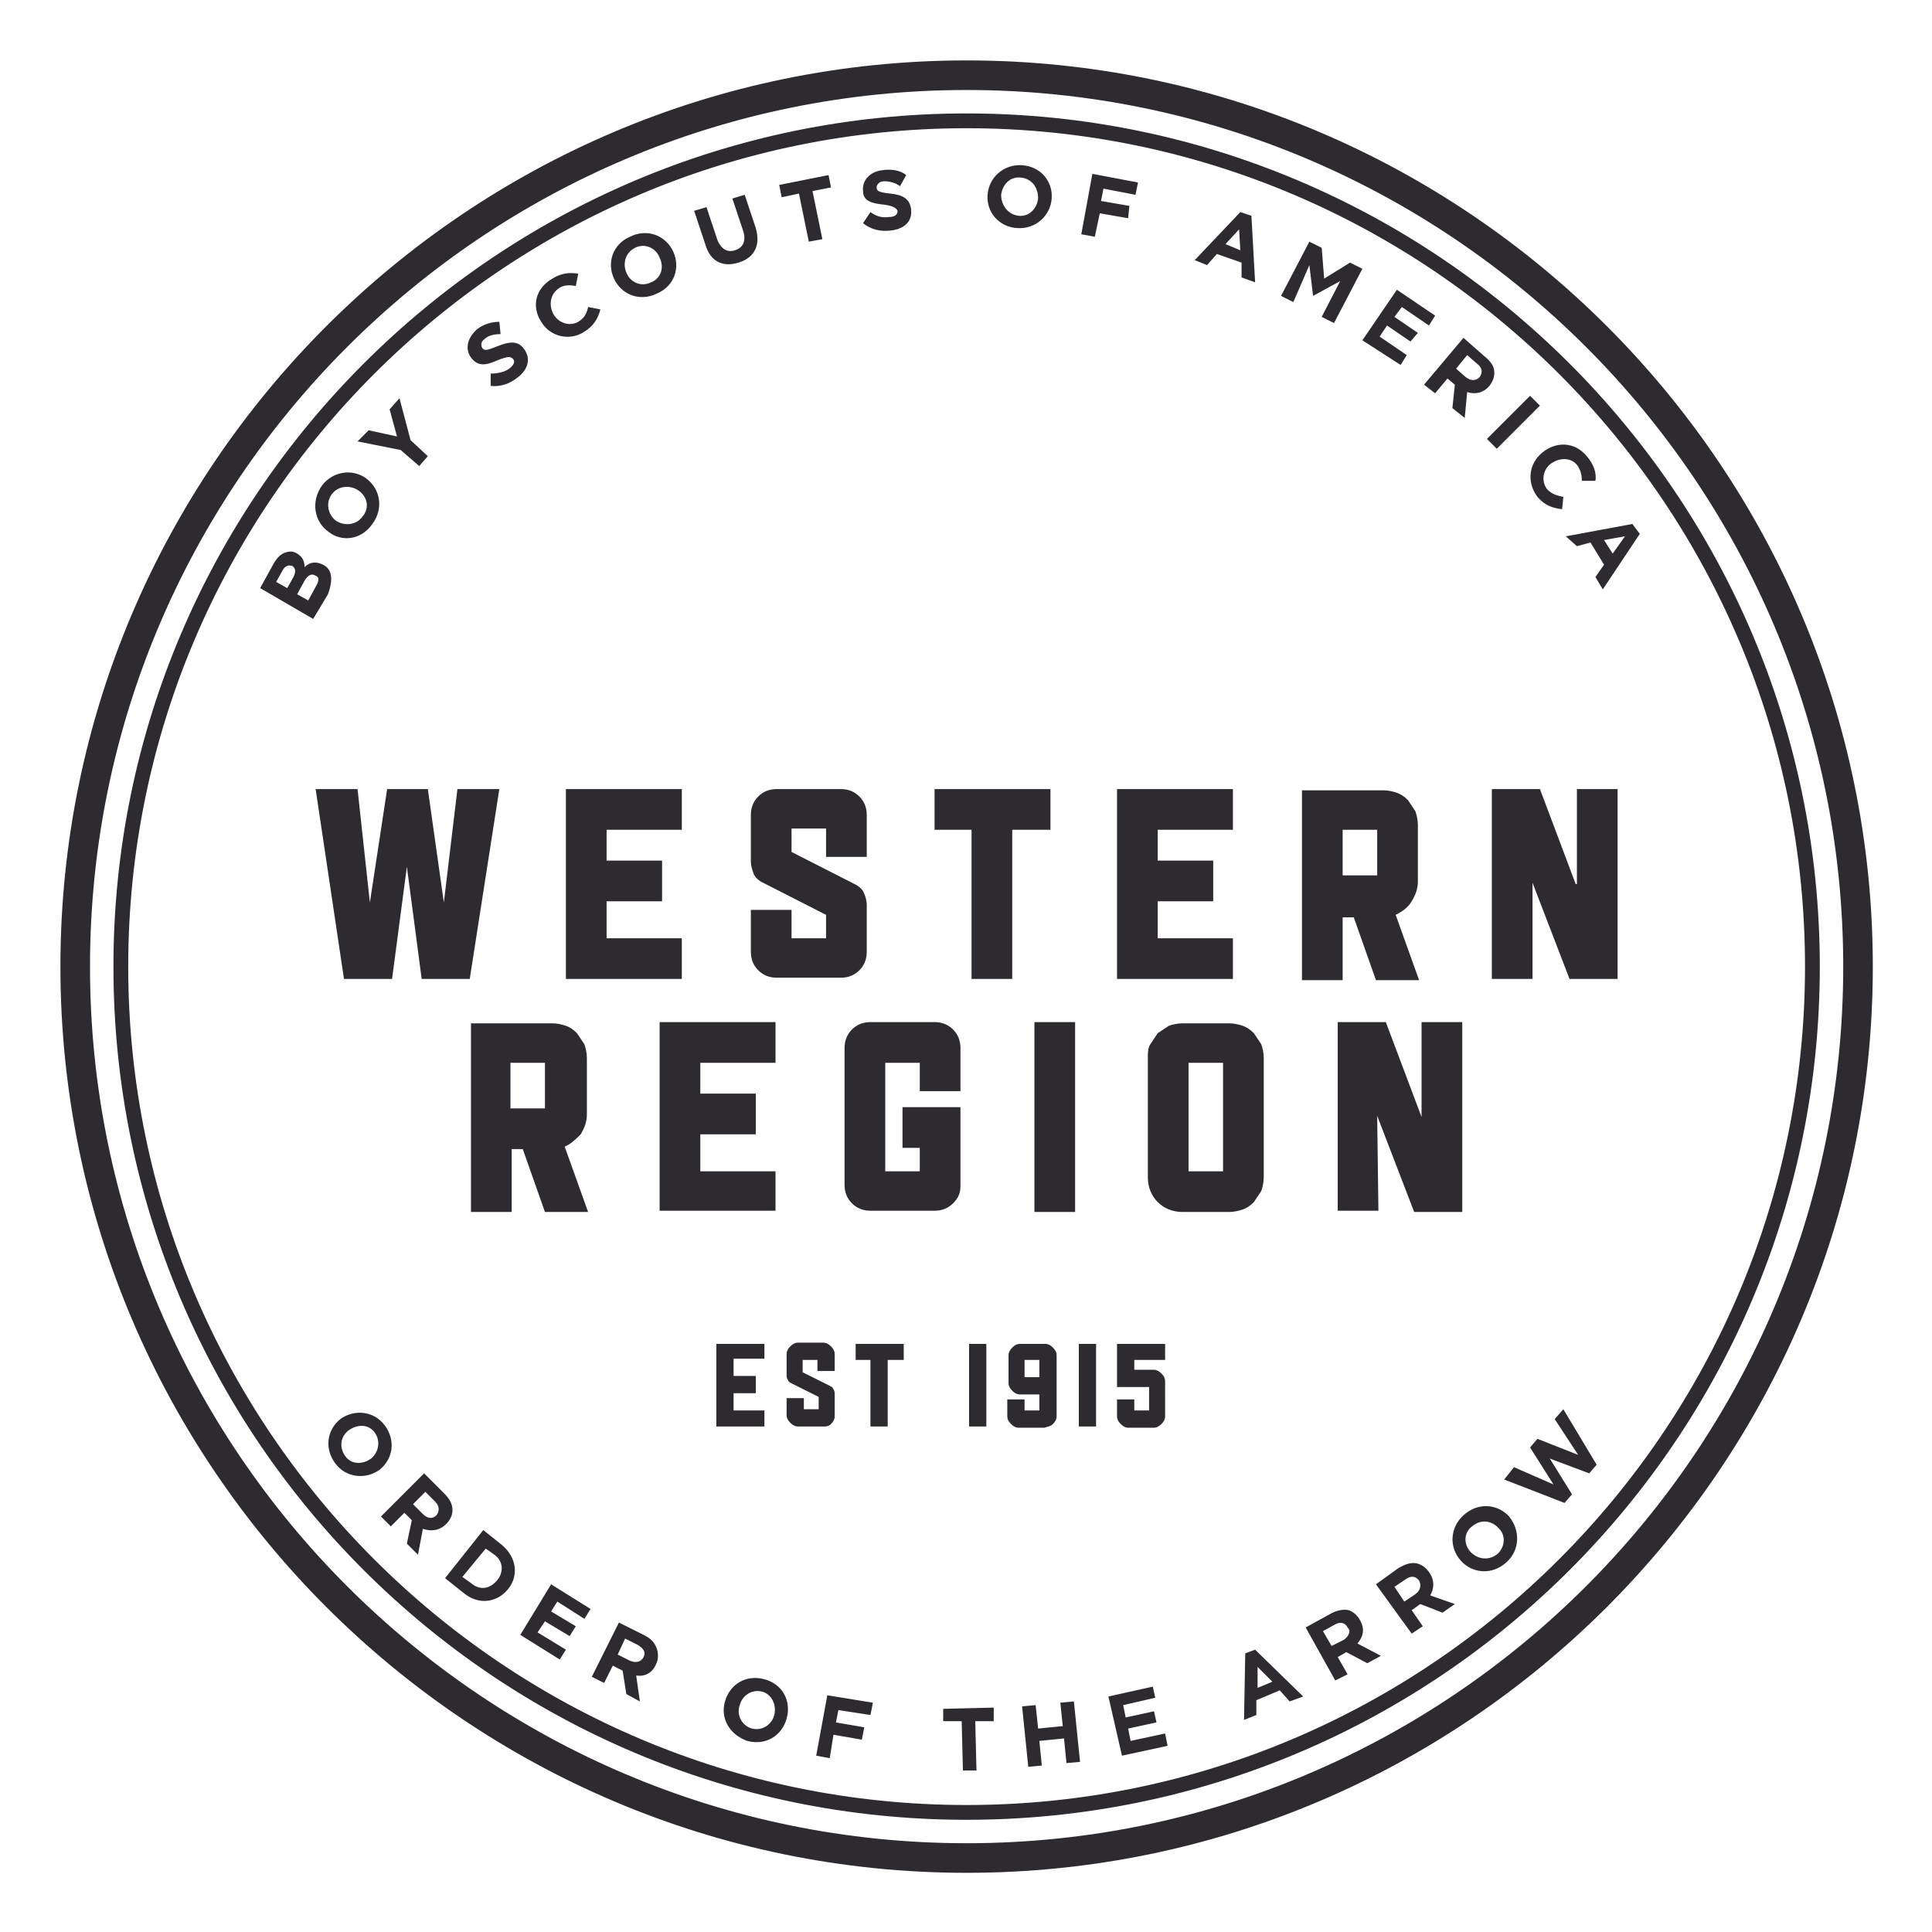 <?xml version="1.0" encoding="utf-8"?>
<!-- Generator: Adobe Illustrator 18.1.1, SVG Export Plug-In . SVG Version: 6.00 Build 0)  -->
<svg version="1.1" id="Layer_1" xmlns="http://www.w3.org/2000/svg" xmlns:xlink="http://www.w3.org/1999/xlink" x="0px" y="0px"
	 viewBox="0 0 156.7 156.7" enable-background="new 0 0 156.7 156.7" xml:space="preserve">
<path fill="#2D2A30" d="M43.9,26.1c0.7,1.2,2.3,1.6,3.5,0.8c0.8-0.5,1.1-1.1,1.3-1.8l-1-0.2c-0.1,0.5-0.3,0.9-0.8,1.2
	c-0.7,0.4-1.6,0.1-2-0.6l0,0c-0.4-0.7-0.3-1.6,0.4-2.1c0.4-0.3,0.9-0.3,1.4-0.2l0.2-1c-0.6-0.1-1.3-0.1-2.1,0.4
	C43.4,23.4,43.1,24.9,43.9,26.1L43.9,26.1z M38.2,29c0.6,0.8,1.3,0.6,2.2,0.2c0.8-0.3,1-0.3,1.2-0.1l0,0c0.2,0.2,0.1,0.5-0.3,0.8
	c-0.4,0.3-1,0.4-1.5,0.4l0,1c0.8,0.1,1.6-0.2,2.2-0.7c0.8-0.6,1.1-1.5,0.5-2.3l0,0c-0.5-0.7-1.2-0.6-2.2-0.2c-0.8,0.3-1,0.4-1.2,0.1
	l0,0c-0.1-0.2-0.1-0.5,0.2-0.7c0.3-0.3,0.8-0.4,1.3-0.4l-0.1-1c-0.6,0-1.3,0.2-1.8,0.6C37.9,27.4,37.7,28.3,38.2,29L38.2,29z
	 M26.2,45.8L26.2,45.8c-0.6-0.3-1.1-0.2-1.5,0.2c0-0.4-0.1-0.8-0.6-1.1l0,0c-0.3-0.2-0.6-0.2-0.9-0.1c-0.4,0.1-0.7,0.4-1,0.9l-1.1,2
	l4.3,2.5l1.2-2C27,47.1,27,46.2,26.2,45.8z M23.8,46.8l-0.5,0.9l-0.9-0.5l0.5-0.9c0.2-0.4,0.5-0.5,0.8-0.4l0,0
	C24,46.1,24,46.4,23.8,46.8z M25.6,47.6L25,48.7l-0.9-0.5l0.6-1.1c0.3-0.5,0.6-0.6,0.9-0.4l0,0C25.9,46.8,25.9,47.1,25.6,47.6z
	 M34,37.8l0.7-0.8l-1.4-1.3l-0.9-3.4l-0.8,0.9l0.6,2.2l-2.3-0.5l-0.9,0.9l3.5,0.7L34,37.8z M115.9,127.5L115.9,127.5
	c-0.3-0.4-0.6-0.6-1-0.7c-0.5-0.1-1,0.1-1.5,0.4l-1.8,1.3l2.9,4l0.9-0.6l-0.9-1.3l0.7-0.5l0,0l1.8,0.7l1-0.7l-2-0.7
	C116.3,128.9,116.4,128.2,115.9,127.5z M114.8,129.3l-0.9,0.6l-0.8-1.2l0.9-0.6c0.4-0.3,0.8-0.3,1.1,0.1l0,0
	C115.3,128.6,115.2,129,114.8,129.3z M122.4,123c-0.9-1-2.5-1.2-3.7-0.1c-1.1,1-1.2,2.6-0.2,3.7l0,0c0.9,1,2.5,1.2,3.7,0.1
	C123.3,125.7,123.3,124.1,122.4,123L122.4,123z M121.5,126c-0.7,0.6-1.6,0.5-2.2-0.1l0,0c-0.6-0.6-0.6-1.6,0.1-2.1
	c0.7-0.6,1.6-0.5,2.2,0.2l0,0C122.1,124.5,122.1,125.4,121.5,126z M26.6,43.1L26.6,43.1c1.1,0.9,2.7,0.7,3.6-0.6
	c0.9-1.2,0.7-2.8-0.5-3.7l0,0c-1.1-0.8-2.7-0.6-3.6,0.6C25.2,40.7,25.5,42.3,26.6,43.1z M26.9,40.1c0.5-0.7,1.5-0.8,2.2-0.3l0,0
	c0.7,0.5,0.9,1.4,0.3,2.1c-0.5,0.7-1.5,0.8-2.2,0.3l0,0C26.6,41.7,26.4,40.8,26.9,40.1z M98.7,20.6l2,0.7l0,1.2l1.1,0.4l-0.3-5.4
	l-0.9-0.3l-3.7,3.9l1,0.4L98.7,20.6z M100.5,18.6l0.1,1.7l-1.2-0.5L100.5,18.6z M113.6,29.6l0.5-0.8l-2.2-1.5l0.6-0.9l1.9,1.3
	L115,27l-1.9-1.3l0.6-0.8l2.2,1.5l0.5-0.8l-3.1-2.1l-2.8,4.1L113.6,29.6z M82.5,18.5c1.5,0.1,2.7-1,2.8-2.4l0,0
	c0.1-1.4-0.9-2.6-2.4-2.7c-1.5-0.1-2.7,1-2.8,2.4l0,0C80,17.2,81,18.4,82.5,18.5z M81.2,15.8c0.1-0.8,0.7-1.5,1.6-1.4
	c0.9,0.1,1.4,0.8,1.4,1.7l0,0c-0.1,0.8-0.7,1.5-1.6,1.4C81.8,17.4,81.2,16.7,81.2,15.8L81.2,15.8z M71.7,16.6c0.8,0.1,1,0.3,1.1,0.5
	l0,0c0,0.3-0.2,0.5-0.7,0.5c-0.6,0.1-1.1-0.1-1.5-0.4L70,18.1c0.6,0.5,1.4,0.7,2.2,0.6c1.1-0.1,1.8-0.7,1.7-1.7l0,0
	c-0.1-0.9-0.7-1.2-1.7-1.3c-0.9-0.1-1.1-0.2-1.1-0.5l0,0c0-0.2,0.2-0.5,0.6-0.5c0.4,0,0.9,0.1,1.3,0.4l0.5-0.9
	c-0.5-0.4-1.2-0.5-1.9-0.4c-1,0.1-1.7,0.8-1.6,1.7l0,0C70,16.3,70.7,16.5,71.7,16.6z M49.8,22.6c0.6,1.3,2.1,1.9,3.5,1.2
	c1.4-0.6,1.9-2.1,1.3-3.4l0,0c-0.6-1.3-2.1-1.9-3.5-1.2C49.7,19.8,49.2,21.3,49.8,22.6L49.8,22.6z M51.5,20.1c0.8-0.4,1.7,0,2,0.8
	l0,0c0.4,0.8,0.1,1.7-0.7,2c-0.8,0.4-1.7,0-2-0.8l0,0C50.5,21.4,50.7,20.5,51.5,20.1z M78.4,9.2c-38.1,0-69.2,31-69.2,69.2
	s31,69.2,69.2,69.2s69.2-31,69.2-69.2S116.5,9.2,78.4,9.2z M78.4,146.4c-37.5,0-68-30.5-68-68s30.5-68,68-68s68,30.5,68,68
	S115.9,146.4,78.4,146.4z M106.2,21.5l0.3,2.5l0,0l2.2-1.2l-1.5,2.9l1,0.5l2.3-4.4l-1-0.5l-2.1,1.3l-0.2-2.5l-1-0.5l-2.3,4.4l1,0.5
	L106.2,21.5z M116.4,31.9l1-1.2l0.6,0.5l0,0l-0.2,1.9l1,0.8l0.2-2.1c0.6,0.2,1.3,0.1,1.8-0.5l0,0c0.3-0.4,0.4-0.7,0.4-1.1
	c0-0.5-0.3-0.9-0.8-1.3l-1.7-1.5l-3.2,3.8L116.4,31.9z M119,28.8l0.8,0.7c0.4,0.3,0.5,0.7,0.2,1.1l0,0c-0.3,0.3-0.7,0.3-1.1,0
	l-0.8-0.7L119,28.8z M64.8,15.7l0.8,3.9l1.1-0.2l-0.8-3.9l1.5-0.3l-0.2-1l-4,0.8l0.2,1L64.8,15.7z M59.9,21.3
	c1.3-0.4,1.8-1.4,1.4-2.8l-0.9-2.7l-1,0.3l0.9,2.7c0.2,0.7,0,1.3-0.7,1.5c-0.6,0.2-1.1-0.1-1.4-0.8l-0.9-2.7l-1,0.3l0.9,2.7
	C57.6,21.2,58.6,21.7,59.9,21.3z M126.1,115.1l1.9,2.9l-3.3-1.3l-0.6,0.7l1.9,3l-3.2-1.4L122,120l4.9,1.9l0.6-0.7l-1.8-2.9l3.2,1.2
	l0.6-0.7l-2.7-4.5L126.1,115.1z M80.6,138.5l-4.1,0.1l0,1l1.5,0l0.1,4l1.1,0l-0.1-4l1.5,0L80.6,138.5z M124.7,40.3
	c0.6,0.7,1.2,0.9,2,1l0.1-1c-0.5-0.1-0.9-0.2-1.3-0.6c-0.5-0.6-0.4-1.6,0.3-2.1l0,0c0.7-0.5,1.6-0.5,2.1,0.1
	c0.3,0.4,0.4,0.8,0.4,1.3l1.1,0c0.1-0.6-0.1-1.3-0.7-2c-1-1.2-2.5-1.2-3.6-0.3l0,0C124,37.6,123.8,39.1,124.7,40.3z M66.2,142.4
	l1.1,0.2l0.3-1.9l2.3,0.4l0.2-1l-2.3-0.4l0.2-1l2.6,0.4l0.2-1l-3.7-0.6L66.2,142.4z M121.4,36.4l3.5-3.5l-0.8-0.8l-3.5,3.5
	L121.4,36.4z M62,136.2c-1.5-0.4-2.8,0.4-3.2,1.8l0,0c-0.4,1.4,0.4,2.7,1.8,3.2c1.5,0.4,2.8-0.4,3.2-1.8l0,0
	C64.2,138,63.5,136.6,62,136.2z M62.8,139.1L62.8,139.1c-0.2,0.8-1,1.3-1.8,1.1c-0.8-0.2-1.3-1.1-1-1.9l0,0c0.2-0.8,1-1.3,1.8-1.1
	C62.6,137.4,63,138.3,62.8,139.1z M91.6,16.7l-2.3-0.4l0.2-1l2.6,0.5l0.2-1l-3.7-0.7L87.7,19l1.1,0.2l0.4-1.9l2.3,0.4L91.6,16.7z
	 M91.7,141.2l-0.2-1l2.3-0.5l-0.2-0.9l-2.3,0.5l-0.2-1l2.6-0.6l-0.2-0.9l-3.6,0.8l1.1,4.8l3.7-0.8l-0.2-1L91.7,141.2z M86,138.1
	l0.2,1.9l-2,0.2l-0.2-1.9l-1.1,0.1l0.5,4.9l1.1-0.1l-0.2-2l2-0.2l0.2,2l1.1-0.1l-0.5-4.9L86,138.1z M127.9,44.3L129,44l1.1,1.8
	l-0.7,1l0.6,1l3-4.5l-0.6-0.8l-5.4,1L127.9,44.3z M131.8,43.5l-1,1.4l-0.7-1.1L131.8,43.5z M101,134.1l-0.1,5.4l1-0.4l0-1.2l1.9-0.8
	l0.8,0.9l1.1-0.4l-3.9-3.8L101,134.1z M103.2,136.4l-1.2,0.5l0-1.7L103.2,136.4z M36.2,123.6c0.3-0.3,0.5-0.7,0.5-1.1
	c0-0.5-0.2-0.9-0.7-1.4l-1.6-1.6l-3.5,3.5l0.8,0.8l1.1-1.1l0.6,0.6l0,0l-0.4,1.9l0.9,0.9l0.4-2.1C34.9,124.2,35.6,124.2,36.2,123.6
	L36.2,123.6z M35.4,122.9L35.4,122.9c-0.3,0.3-0.7,0.3-1.1-0.1l-0.8-0.8l1-1l0.8,0.8C35.6,122.1,35.7,122.5,35.4,122.9z M42.2,132.6
	l3.2,2l0.5-0.8l-2.3-1.4l0.6-0.9l2,1.2l0.5-0.8l-2-1.2l0.5-0.8l2.2,1.4l0.5-0.8l-3.2-2L42.2,132.6z M78.4,4.9
	c-40.5,0-73.5,33-73.5,73.5s33,73.5,73.5,73.5c40.5,0,73.5-33,73.5-73.5S118.9,4.9,78.4,4.9z M78.4,149.5
	c-39.2,0-71.1-31.9-71.1-71.1c0-39.2,31.9-71.1,71.1-71.1s71.1,31.9,71.1,71.1C149.5,117.6,117.6,149.5,78.4,149.5z M31.2,115.6
	c-0.9-1.2-2.5-1.3-3.6-0.5l0,0c-1.1,0.9-1.3,2.4-0.4,3.6c0.9,1.2,2.5,1.3,3.6,0.5l0,0C31.9,118.3,32.1,116.8,31.2,115.6z
	 M30.1,118.3L30.1,118.3c-0.7,0.5-1.6,0.5-2.1-0.2c-0.5-0.7-0.4-1.6,0.3-2.1l0,0c0.7-0.5,1.6-0.5,2.1,0.2
	C30.9,116.9,30.7,117.8,30.1,118.3z M110.3,131.4L110.3,131.4c-0.2-0.4-0.6-0.7-0.9-0.8c-0.4-0.1-1,0-1.5,0.3l-2,1.1l2.4,4.3l1-0.5
	l-0.8-1.4l0.7-0.4l0,0l1.7,0.9l1.1-0.6l-1.9-1C110.6,132.7,110.7,132.1,110.3,131.4z M109,133l-1,0.5l-0.7-1.2l0.9-0.5
	c0.5-0.3,0.9-0.2,1.1,0.2l0,0C109.6,132.3,109.4,132.7,109,133z M40.7,125.3l-1.5-1.2l-3.1,3.9l1.5,1.2c1.2,1,2.7,0.8,3.6-0.3l0,0
	C42.1,127.8,41.9,126.3,40.7,125.3z M40.3,128.2L40.3,128.2c-0.6,0.7-1.4,0.8-2.1,0.2l-0.7-0.5l1.9-2.3l0.7,0.5
	C40.8,126.6,40.9,127.5,40.3,128.2z M52.2,132.6l-2-1L48,136l1,0.5l0.7-1.4l0.8,0.4l0,0l0.3,1.9l1.1,0.6l-0.3-2.1
	c0.7,0.1,1.3-0.2,1.6-0.9l0,0c0.2-0.4,0.2-0.8,0.1-1.2C53.1,133.2,52.8,132.9,52.2,132.6z M52.2,134.4L52.2,134.4
	c-0.2,0.4-0.6,0.5-1.1,0.3l-1-0.5l0.6-1.3l1,0.5C52.2,133.7,52.4,134,52.2,134.4z M47.1,92c0.3-0.5,0.5-1,0.5-1.6v-4.6
	c0-0.4-0.1-0.8-0.2-1.1c-0.2-0.3-0.4-0.6-0.6-0.9c-0.3-0.3-0.6-0.5-0.9-0.6c-0.3-0.1-0.7-0.2-1.1-0.2h-6.6v15.3h3.3v-5.1h0.9
	l1.8,5.1h3.5L45.8,93C46.3,92.8,46.7,92.4,47.1,92z M44.2,89.9h-2.8v-3.7h2.8V89.9z M62.9,95h-6.1v-3h4.5v-3.3h-4.5v-2.5h6.1v-3.3
	h-9.4v15.3h9.4V95z M77.9,96.2v-6.4h-4.7v3.3h1.4V95h-2.8v-8.8h2.8v2.3h3.3V85c0-0.6-0.2-1.1-0.6-1.5c-0.4-0.4-0.9-0.6-1.5-0.6h-5.2
	c-0.6,0-1.1,0.2-1.5,0.6c-0.4,0.4-0.6,0.9-0.6,1.5v11.1c0,0.6,0.2,1.1,0.6,1.5c0.4,0.4,0.9,0.6,1.5,0.6h5.2c0.6,0,1.1-0.2,1.5-0.6
	C77.7,97.2,77.9,96.8,77.9,96.2z M83.9,98.3h3.3V82.9h-3.3V98.3z M102.3,96.6c0.1-0.3,0.2-0.7,0.2-1.1v-9.7c0-0.4-0.1-0.8-0.2-1.1
	c-0.2-0.3-0.4-0.6-0.6-0.9c-0.3-0.3-0.6-0.5-0.9-0.6c-0.3-0.1-0.7-0.2-1.1-0.2h-3.8c-0.4,0-0.8,0.1-1.1,0.2
	c-0.3,0.2-0.6,0.4-0.9,0.6c-0.2,0.3-0.4,0.6-0.6,0.9c-0.2,0.3-0.2,0.7-0.2,1.1v9.7c0,0.8,0.3,1.5,0.8,2c0.5,0.5,1.2,0.8,2,0.8h3.8
	c0.4,0,0.8-0.1,1.1-0.2c0.3-0.1,0.6-0.3,0.9-0.6C101.9,97.2,102.1,96.9,102.3,96.6z M99.2,95h-2.8v-8.8h2.8V95z M111.7,90.5l3,7.8
	h3.9V82.9h-3.3v7.7l-2.9-7.7h-3.9v15.3h3.3L111.7,90.5z M31.8,79.4c0,0,1.2-9.1,1.2-9.1c0.1,0.7,1.2,9.1,1.2,9.1h3.9L40.5,64h-3.4
	L36,73.2L34.7,64h-3.3L30,73.2L29,64h-3.4l2.3,15.4H31.8z M55.3,67.3V64h-9.4v15.4h9.4v-3.3h-6.1v-3h4.5v-3.3h-4.5v-2.5H55.3z
	 M60.9,69.9c0,0.3,0.1,0.6,0.2,0.9c0.1,0.3,0.3,0.5,0.6,0.7l5.3,2.7v1.9h-2.8v-2.3h-3.3v3.4c0,0.6,0.2,1.1,0.6,1.5
	c0.4,0.4,0.9,0.6,1.5,0.6h5.2c0.6,0,1.1-0.2,1.5-0.6c0.4-0.4,0.6-0.9,0.6-1.5v-3.8c0-0.3-0.1-0.7-0.2-0.9c-0.1-0.3-0.3-0.5-0.6-0.7
	l-5.3-2.7v-1.9H67v2.3h3.3v-3.4c0-0.6-0.2-1.1-0.6-1.5c-0.4-0.4-0.9-0.6-1.5-0.6H63c-0.6,0-1.1,0.2-1.5,0.6
	c-0.4,0.4-0.6,0.9-0.6,1.5V69.9z M78.8,79.4h3.3V67.3h3.1V64h-9.4v3.3h3V79.4z M100,67.3V64h-9.4v15.4h9.4v-3.3h-6.1v-3h4.5v-3.3
	h-4.5v-2.5H100z M114.5,73.1c0.3-0.5,0.5-1,0.5-1.6v-4.6c0-0.4-0.1-0.8-0.2-1.1c-0.2-0.3-0.4-0.6-0.6-0.9c-0.3-0.3-0.6-0.5-0.9-0.6
	c-0.3-0.1-0.7-0.2-1.1-0.2h-6.6v15.4h3.3v-5.1h0.9l1.8,5.1h3.5l-1.9-5.3C113.8,73.9,114.2,73.6,114.5,73.1z M111.7,71h-2.8v-3.7h2.8
	V71z M127.8,71.7l-2.9-7.7H121v15.4h3.3l0-7.8l3,7.8h3.9V64h-3.3V71.7z M62,114.4h-2.5V113h1.8v-1.4h-1.8v-1.4H62V109h-3.9v6.7H62
	V114.4z M67.4,115.5c0.2-0.2,0.3-0.4,0.3-0.6v-1.8c0-0.1,0-0.3-0.1-0.4c0-0.1-0.1-0.2-0.3-0.3l-2.2-1.1v-1h1.2v0.9h1.4v-1.4
	c0-0.2-0.1-0.4-0.3-0.6c-0.2-0.2-0.4-0.3-0.6-0.3h-2.1c-0.2,0-0.4,0.1-0.6,0.3c-0.2,0.2-0.3,0.4-0.3,0.6v1.7c0,0.1,0,0.3,0.1,0.4
	c0,0.1,0.1,0.2,0.3,0.3l2.2,1.1v1h-1.2v-0.9h-1.4v1.4c0,0.2,0.1,0.4,0.3,0.6c0.2,0.2,0.4,0.3,0.6,0.3h2.1
	C67,115.7,67.2,115.7,67.4,115.5z M69.3,110.3h1.3v5.4h1.4v-5.4h1.3V109h-3.9V110.3z M78.6,115.7h1.4V109h-1.4V115.7z M85.4,115.5
	c0.2-0.2,0.3-0.4,0.3-0.6v-5c0-0.2-0.1-0.4-0.3-0.6c-0.2-0.2-0.4-0.3-0.6-0.3h-2.1c-0.2,0-0.4,0.1-0.6,0.3s-0.3,0.4-0.3,0.6v2.3
	c0,0.2,0.1,0.4,0.3,0.6c0.2,0.2,0.4,0.3,0.6,0.3h1.6v1.3h-1.2v-0.9h-1.4v1.4c0,0.2,0.1,0.4,0.3,0.6c0.2,0.2,0.4,0.3,0.6,0.3h2.1
	C85,115.7,85.2,115.7,85.4,115.5z M84.3,111.7h-1.2v-1.4h1.2V111.7z M87.5,115.7h1.4V109h-1.4V115.7z M90.7,112.5h2.5v1.9h-1.2v-0.9
	h-1.4v1.4c0,0.2,0.1,0.4,0.3,0.6c0.2,0.2,0.4,0.3,0.6,0.3h2.1c0.2,0,0.4-0.1,0.6-0.3c0.2-0.2,0.3-0.4,0.3-0.6V112
	c0-0.2-0.1-0.4-0.3-0.6c-0.2-0.2-0.4-0.3-0.6-0.3h-1.6v-0.8h2.5V109h-3.9V112.5z"/>
</svg>
